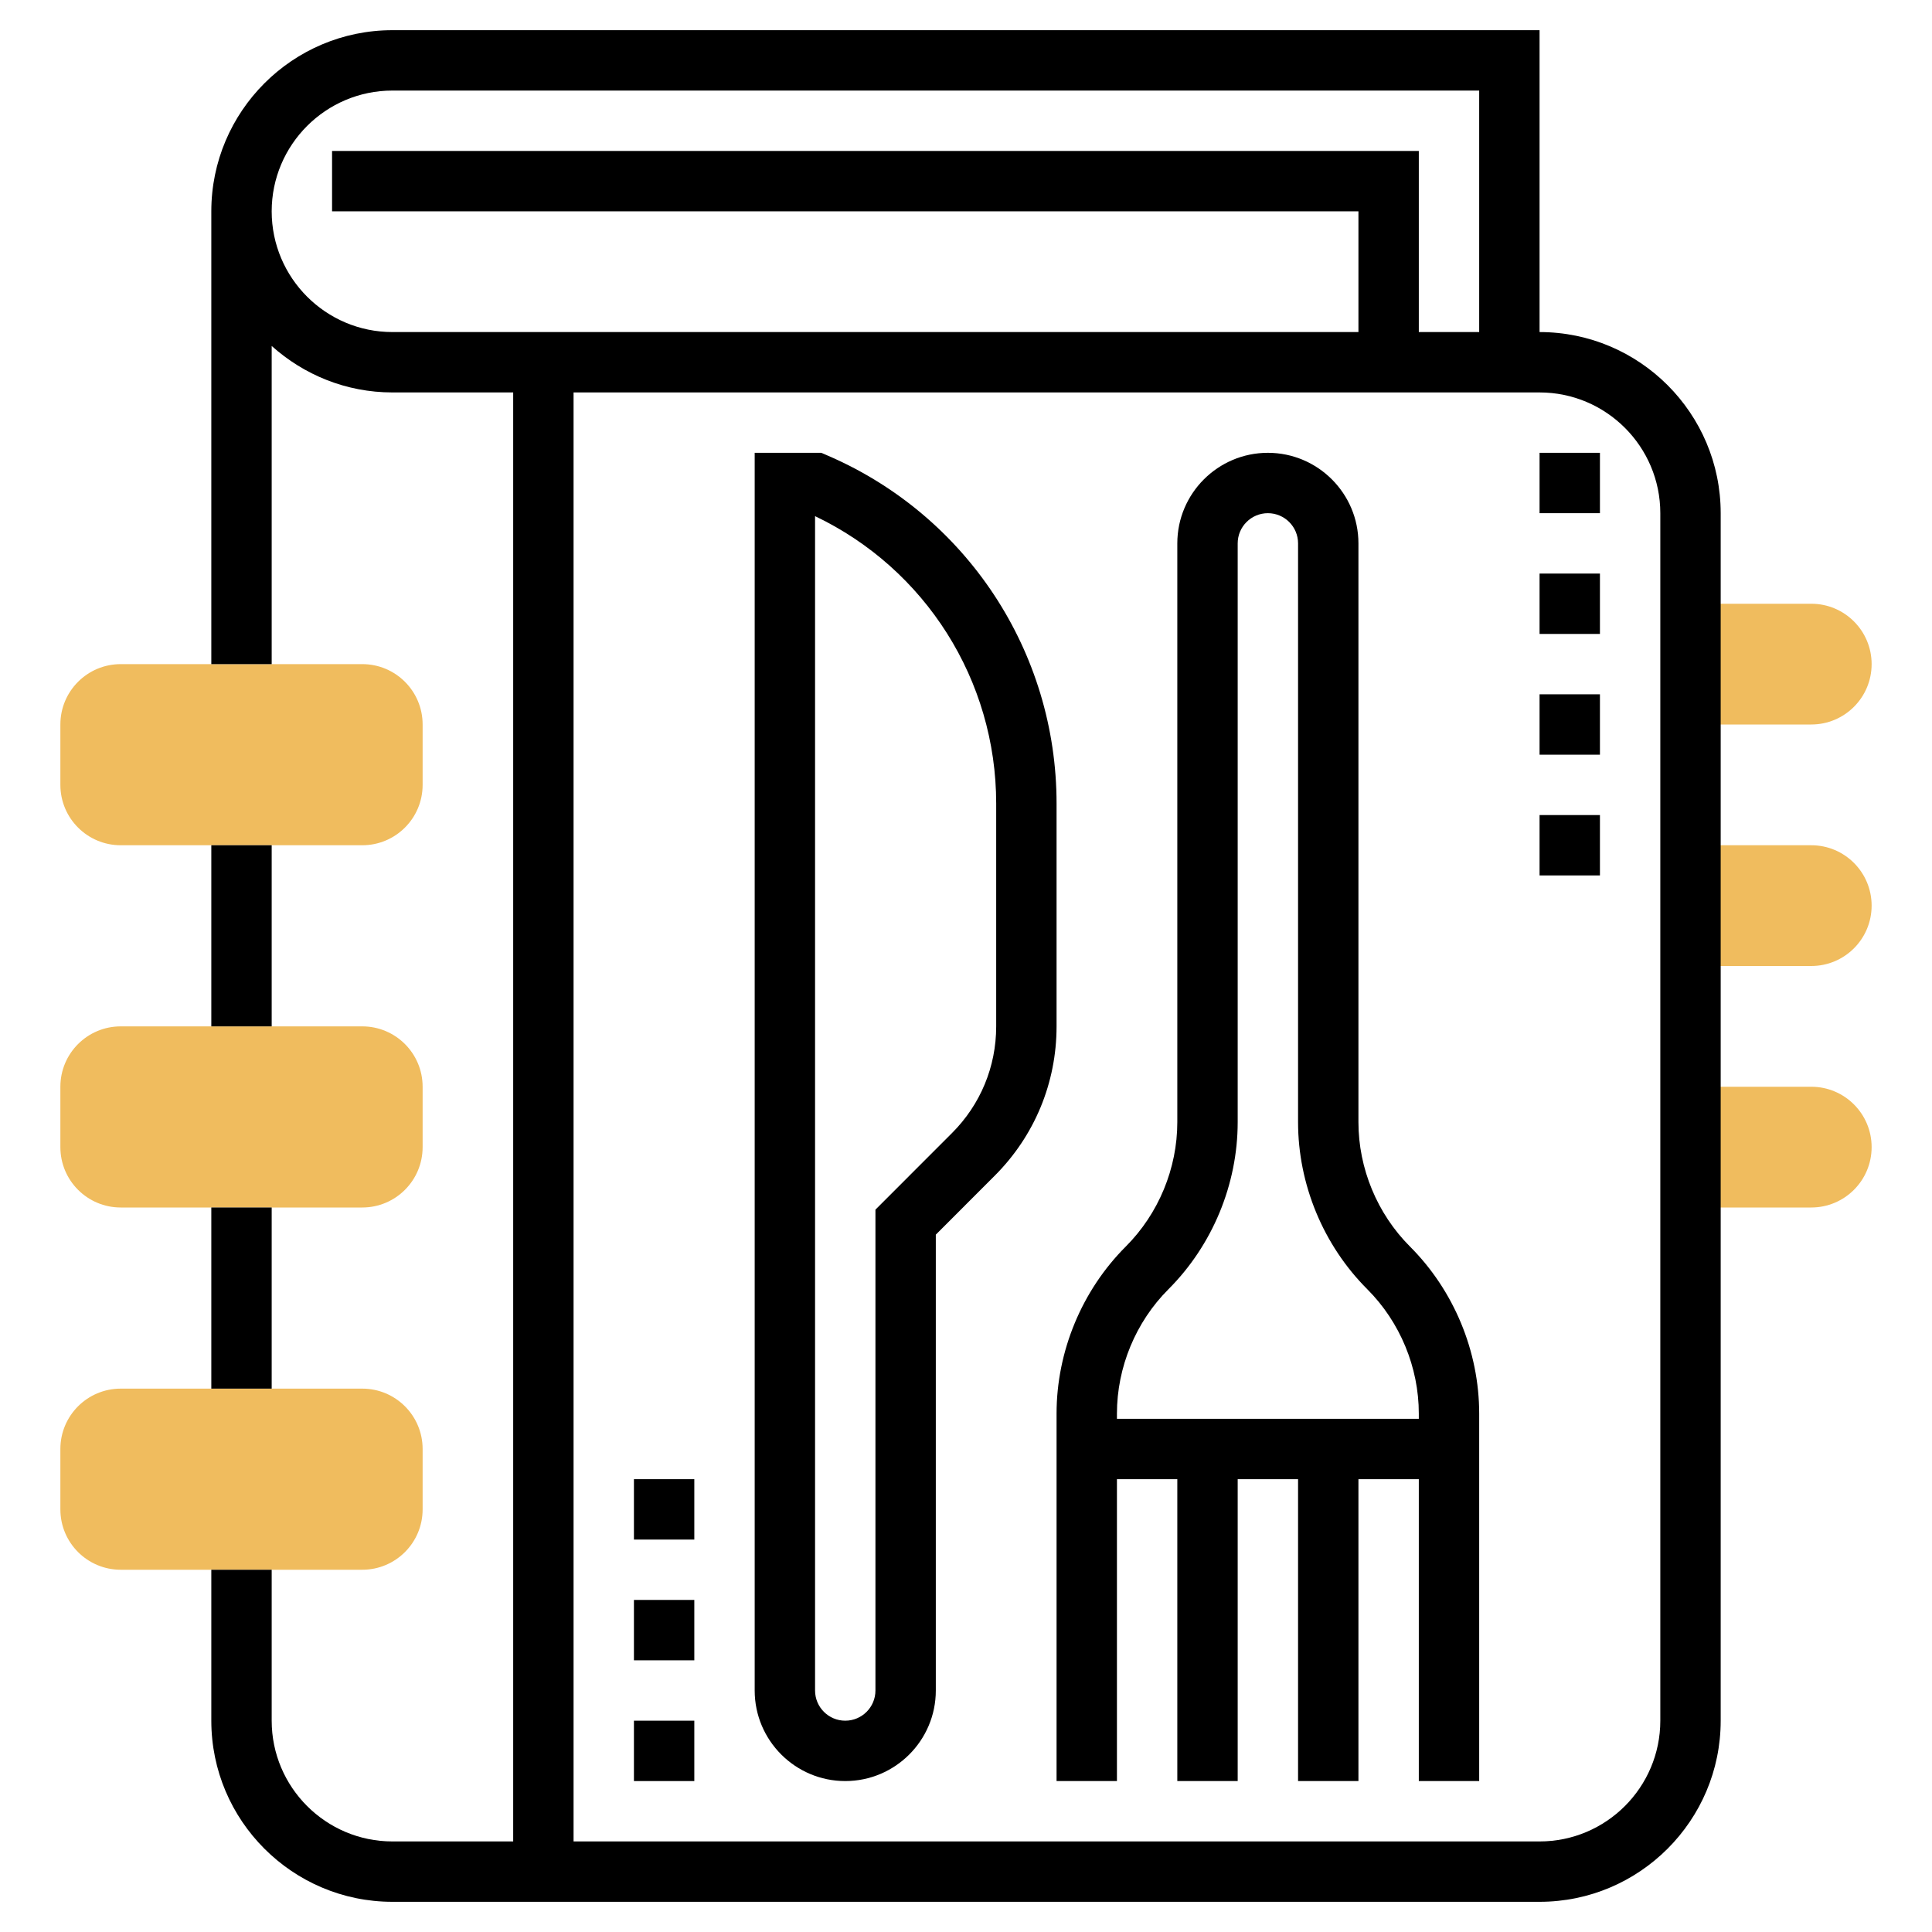 <svg id="Layer_5" enable-background="new 0 0 64 64" height="512" viewBox="0 0 64 64" width="512" xmlns="http://www.w3.org/2000/svg"><g fill="#f0bc5e"><path d="m56 20h4c1.105 0 2 .895 2 2 0 1.105-.895 2-2 2h-4z"/><path d="m56 28h4c1.105 0 2 .895 2 2 0 1.105-.895 2-2 2h-4z"/><path d="m56 36h4c1.105 0 2 .895 2 2 0 1.105-.895 2-2 2h-4z"/><path d="m12 52h-8c-1.105 0-2-.895-2-2v-2c0-1.105.895-2 2-2h8c1.105 0 2 .895 2 2v2c0 1.105-.895 2-2 2z"/><path d="m12 40h-8c-1.105 0-2-.895-2-2v-2c0-1.105.895-2 2-2h8c1.105 0 2 .895 2 2v2c0 1.105-.895 2-2 2z"/><path d="m12 28h-8c-1.105 0-2-.895-2-2v-2c0-1.105.895-2 2-2h8c1.105 0 2 .895 2 2v2c0 1.105-.895 2-2 2z"/></g><path d="m7 28h2v6h-2z"/><path d="m7 40h2v6h-2z"/><path d="m51 15h2v2h-2z"/><path d="m51 23h2v2h-2z"/><path d="m51 19h2v2h-2z"/><path d="m51 27h2v2h-2z"/><path d="m45 37.172v-19.172c0-1.654-1.346-3-3-3s-3 1.346-3 3v19.172c0 1.534-.622 3.036-1.707 4.121-1.457 1.457-2.293 3.475-2.293 5.535v12.172h2v-10h2v10h2v-10h2v10h2v-10h2v10h2v-12.172c0-2.061-.836-4.078-2.293-5.535-1.085-1.085-1.707-2.587-1.707-4.121zm2 9.828h-10v-.172c0-1.534.622-3.036 1.707-4.121 1.457-1.457 2.293-3.475 2.293-5.535v-19.172c0-.552.448-1 1-1s1 .448 1 1v19.172c0 2.061.836 4.078 2.293 5.535 1.085 1.085 1.707 2.587 1.707 4.121z"/><path d="m35 26.616c0-5.027-2.985-9.555-7.606-11.535l-.189-.081h-2.205v41c0 1.654 1.346 3 3 3s3-1.346 3-3v-15.101l1.949-1.95c1.322-1.321 2.051-3.079 2.051-4.949zm-2 7.384c0 1.336-.521 2.591-1.465 3.535l-2.535 2.536v15.929c0 .552-.448 1-1 1s-1-.448-1-1v-38.902c3.659 1.747 6 5.438 6 9.519z"/><path d="m51 11v-10h-38c-3.309 0-6 2.691-6 6v15h2v-10.54c1.063.954 2.462 1.54 4 1.54h4v48h-4c-2.206 0-4-1.794-4-4v-5h-2v5c0 3.309 2.691 6 6 6h38c3.309 0 6-2.691 6-6v-40c0-3.309-2.691-6-6-6zm-42-4c0-2.206 1.794-4 4-4h36v8h-2v-6h-36v2h34v4h-32c-2.206 0-4-1.794-4-4zm46 50c0 2.206-1.794 4-4 4h-32v-48h32c2.206 0 4 1.794 4 4z"/><path d="m21 49h2v2h-2z"/><path d="m21 53h2v2h-2z"/><path d="m21 57h2v2h-2z"/></svg>
